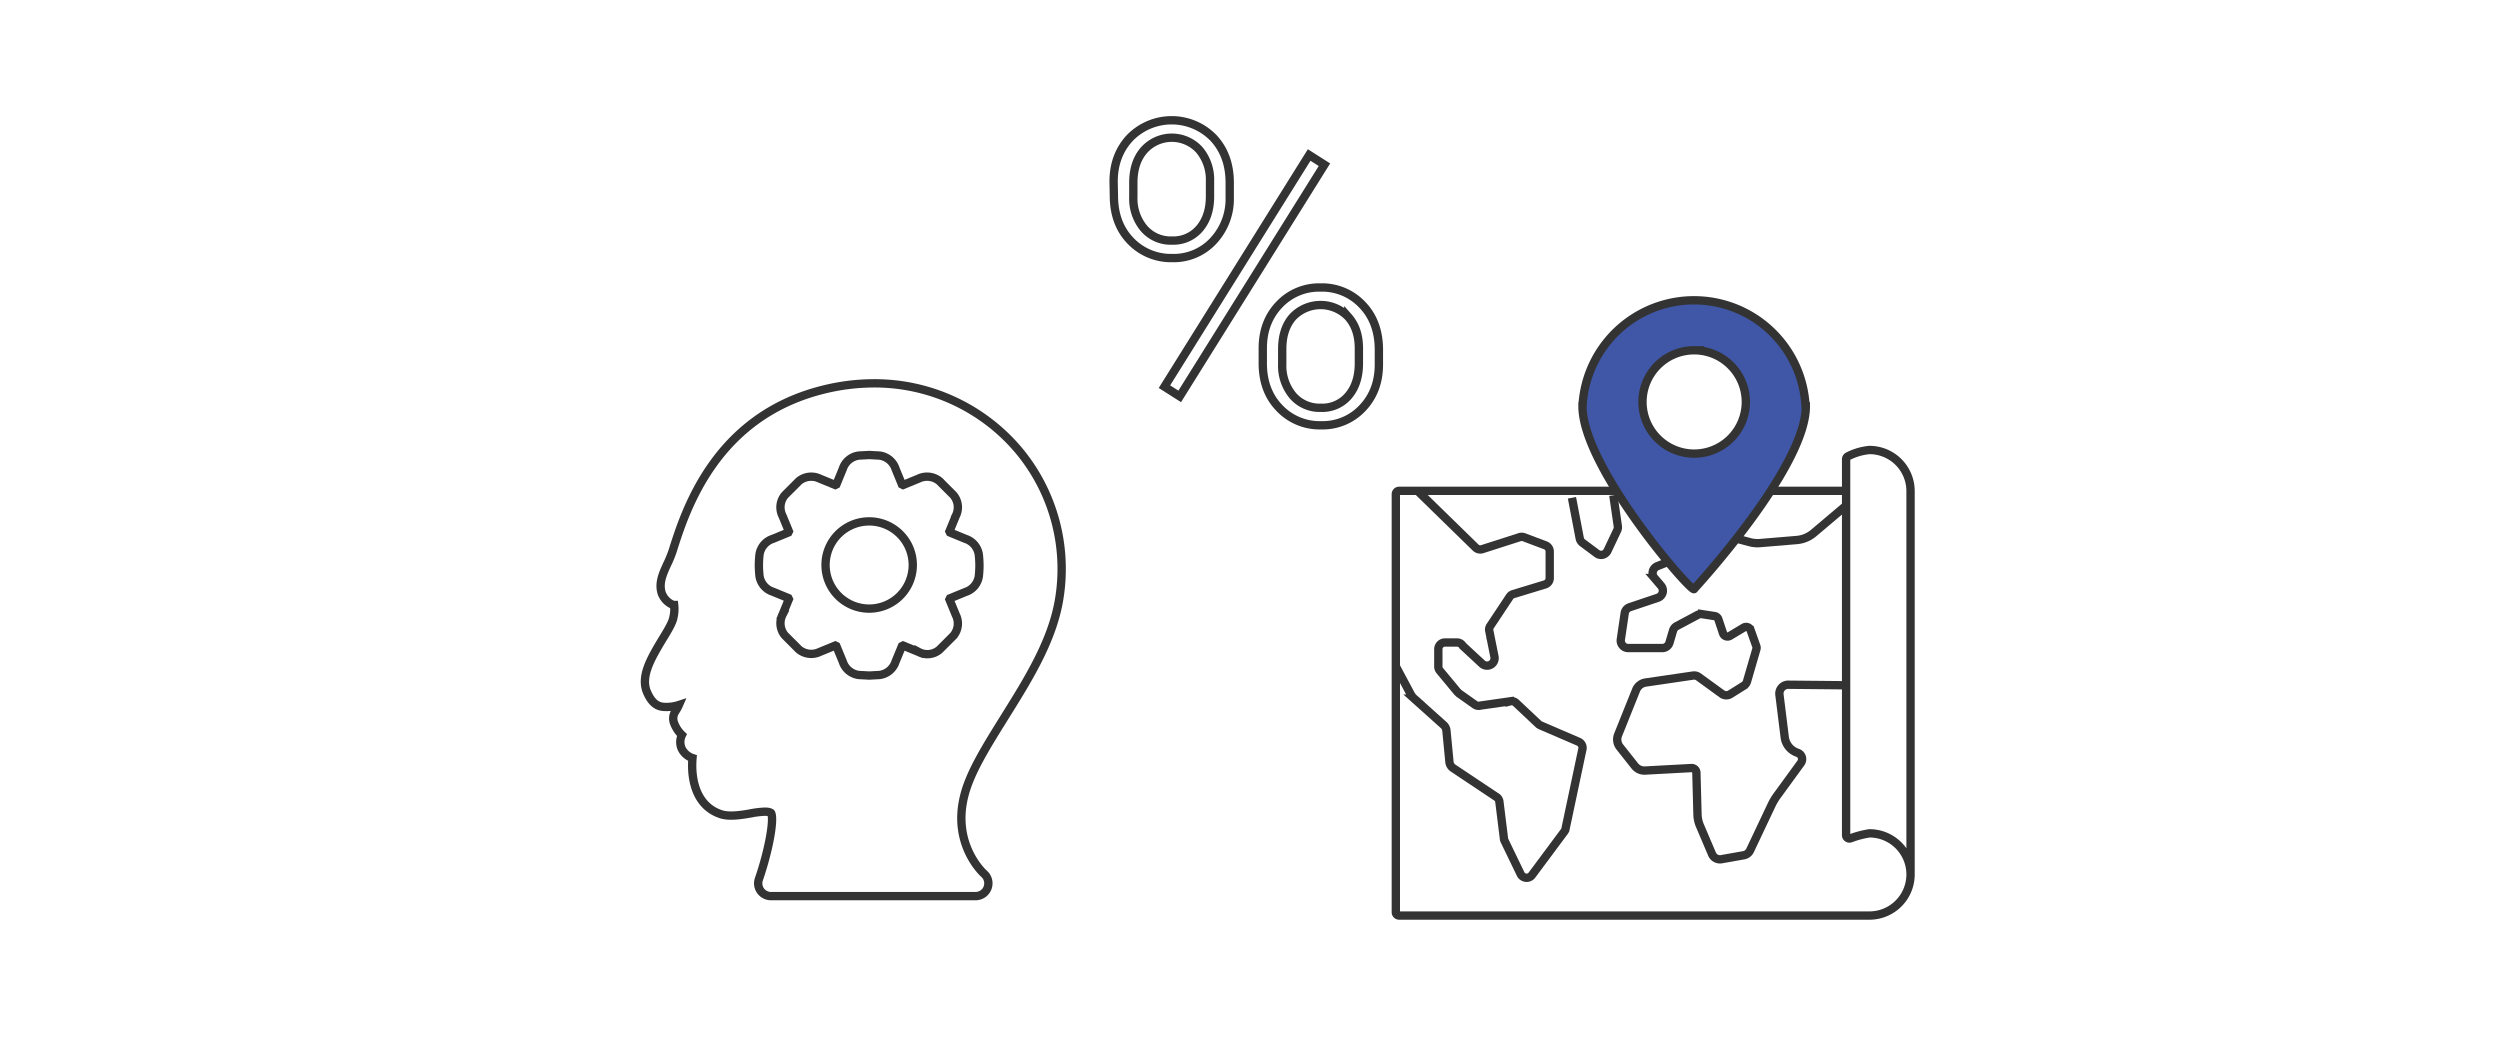 <svg id="Layer_1" data-name="Layer 1" xmlns="http://www.w3.org/2000/svg" viewBox="0 0 900 375"><defs><style>.cls-1,.cls-2{fill:none;}.cls-1,.cls-2,.cls-3{stroke:#333;stroke-width:3px;}.cls-2{stroke-miterlimit:10;}.cls-3{fill:#3f57a6;}</style></defs><title>c-520-3</title><g id="World_Map" data-name="World Map"><path class="cls-1" d="M664.6,246.7l-20.7-.2a3.2,3.2,0,0,0-3.3,3.6l1.9,15.3a6.8,6.8,0,0,0,4.6,5.6,2.4,2.4,0,0,1,1.2,3.7L640,286.1a21.3,21.3,0,0,0-2.1,3.4L630,306.2a3.1,3.1,0,0,1-2.3,1.7l-7.9,1.4a3.1,3.1,0,0,1-3.5-1.9L612,297.3a11,11,0,0,1-.9-4l-.4-15.1a1.7,1.7,0,0,0-1.8-1.7l-16.7.9a4.4,4.4,0,0,1-3.7-1.7l-5.3-6.7a4.4,4.4,0,0,1-.7-4.4l6.5-16.2a4.4,4.4,0,0,1,3.5-2.7l17-2.5a2.7,2.7,0,0,1,2,.5l8.4,6.1a2.7,2.7,0,0,0,3,.1l4.8-3a2.7,2.7,0,0,0,1.2-1.5l3.4-11.7a1.7,1.7,0,0,0,0-1l-2.1-5.9a1.7,1.7,0,0,0-2.4-.9l-5,3a1.7,1.7,0,0,1-2.5-.9l-1.7-5.1a1.7,1.7,0,0,0-1.3-1.1l-4.5-.7a2.7,2.7,0,0,0-1.7.3l-7.5,4a2.7,2.7,0,0,0-1.3,1.6l-1.3,4.4a2.7,2.7,0,0,1-2.6,1.9H586.2a2.7,2.7,0,0,1-2.7-3.1l1.4-9.5a2.7,2.7,0,0,1,1.8-2.1l10.1-3.4a2.7,2.7,0,0,0,1.2-4.3l-2.4-2.8a2.7,2.7,0,0,1,1.1-4.3l7.5-3,10.3-7.5a5.9,5.9,0,0,1,5-.9l10.5,2.8a10.8,10.8,0,0,0,3.7.3l13.2-1.1a10.8,10.8,0,0,0,6-2.5l11.6-9.8"/><path class="cls-1" d="M580.8,178.3l1.6,11a2.7,2.7,0,0,1-.2,1.6l-3.5,7.4a2.7,2.7,0,0,1-1.7,1.4,2.6,2.6,0,0,1-2.2-.5l-5.1-3.8a2.6,2.6,0,0,1-1-1.6l-2.8-14.6"/><path class="cls-1" d="M510.4,176.8l20.8,20.3a2.4,2.4,0,0,0,2.4.6l13.4-4.3a2.4,2.4,0,0,1,1.6,0l7.7,2.9a2.4,2.4,0,0,1,1.6,2.3v9.5a2.4,2.4,0,0,1-1.7,2.3l-11.5,3.5a2.4,2.4,0,0,0-1.2.9l-6.9,10.4a2.4,2.4,0,0,0-.5,1.7l1.9,9.5a2.7,2.7,0,0,1-4.5,2.5l-6.9-6.4a2.4,2.4,0,0,0-2-1.2h-4.4a2.4,2.4,0,0,0-2.4,2.4V240a2.4,2.4,0,0,0,.5,1.4l6.3,7.6.6.6,5.8,4.1a2.4,2.4,0,0,0,2,.3l10.5-1.5a2.4,2.4,0,0,1,2.1.4l8.4,7.9.5.3,13.7,5.9a2.4,2.4,0,0,1,1.4,3l-6.1,28.8-.3.5-11.6,15.6a2.4,2.4,0,0,1-4.1-.1l-5.8-12a2.4,2.4,0,0,1-.3-1.1l-1.6-12.9a2.4,2.4,0,0,0-.8-1.7l-15.9-10.6a3,3,0,0,1-1.3-2.2l-1.1-11.4a3,3,0,0,0-1-1.9l-10.6-9.5a5.6,5.6,0,0,1-1.2-1.5l-5.4-10.1"/><path class="cls-1" d="M687.8,314.8v-138A14.8,14.8,0,0,0,673,162a21.4,21.4,0,0,0-7.8,2.3,1.2,1.2,0,0,0-.6,1V300.7a1.2,1.2,0,0,0,1.6,1.1A33.9,33.9,0,0,1,673,300a14.8,14.8,0,0,1,0,29.6H503.7a1.2,1.2,0,0,1-1.2-1.2V177.9a1.2,1.2,0,0,1,1.2-1.2H664.6"/></g><path class="cls-2" d="M400.9,65.4q0-9.5,5.9-15.8a21,21,0,0,1,30,0q5.9,6.3,5.9,16.2V71a22.1,22.1,0,0,1-5.8,15.6A19.4,19.4,0,0,1,422,92.9a20.1,20.1,0,0,1-15-6.2q-6-6.2-6-16.3ZM408,71a16.7,16.7,0,0,0,3.8,11.2A12.7,12.7,0,0,0,422,86.6a12.3,12.3,0,0,0,9.9-4.4q3.7-4.4,3.7-11.5V65.3a16.7,16.7,0,0,0-3.8-11.3,13.4,13.4,0,0,0-19.9,0Q408,58.4,408,65.8Zm16.7,71.7-5.5-3.5,52.1-83.4,5.5,3.5Zm29.9-17.3q0-9.5,5.9-15.7a19.7,19.7,0,0,1,14.9-6.2,19.9,19.9,0,0,1,15,6.2q6,6.2,6,16.3v5.2q0,9.5-5.9,15.7a19.6,19.6,0,0,1-14.9,6.2,19.9,19.9,0,0,1-15-6.2q-6-6.2-6-16.1Zm7,5.7a16.8,16.8,0,0,0,3.8,11.3,12.7,12.7,0,0,0,10.1,4.4,12.3,12.3,0,0,0,10-4.4q3.7-4.4,3.7-11.6v-5.4q0-7-3.8-11.3a13.8,13.8,0,0,0-20,0q-3.8,4.3-3.8,11.6Z"/><path class="cls-1" d="M366.7,162.1A67.8,67.8,0,0,0,314.5,138a75.6,75.6,0,0,0-17.8,2.2c-39.3,9.6-50,43.7-54.6,58.3a41.7,41.7,0,0,1-2,4.8c-1.5,3.3-3,6.6-1.9,10.2a7.3,7.3,0,0,0,4.2,4.3h.3a13.5,13.5,0,0,1-.3,4.6c-.3,1.8-2.3,5.1-4.1,8-3.8,6.4-7.8,13-5.4,18.7s5.5,5.4,7.5,5.4a14.2,14.2,0,0,0,4-.7,14.5,14.5,0,0,1-1.2,2.2,4.6,4.6,0,0,0-.6,4.1,11.3,11.3,0,0,0,2.9,4.5,5.8,5.8,0,0,0,0,5.1,6.7,6.7,0,0,0,3.8,3.2c-.7,8.4,1.7,17.6,10.5,20.3,2.8.8,6.5.3,10-.3a34.9,34.9,0,0,1,5.5-.7c1.9,0,2.3.5,2.3.5,1.2,2.4-.9,13.7-4.4,23.8a4.6,4.6,0,0,0,4.4,6.1h73.6a4.6,4.6,0,0,0,3-8.1c-.1-.1-11.5-10.3-7.1-27.9,2.1-8.6,8.2-18.2,14.6-28.5,8.3-13.3,16.9-27,19.5-41.8A66.6,66.6,0,0,0,366.7,162.1Z"/><path class="cls-1" d="M347.6,194l-5.6-2.3-.2-.4,2.3-5.6a6.8,6.8,0,0,0-.9-7.5l-.2-.2-4.6-4.6-.2-.2a7,7,0,0,0-7.5-.9l-5.6,2.3-.4-.2-2.3-5.6a7,7,0,0,0-5.8-4.8l-3.7-.2-3.7.2a7,7,0,0,0-5.8,4.8l-2.3,5.6-.4.2-5.6-2.3a7,7,0,0,0-7.5.9l-.2.2-4.6,4.6-.2.2a6.8,6.8,0,0,0-.9,7.5l2.3,5.6-.2.4-5.6,2.3a7,7,0,0,0-4.8,5.8c0,.1-.2,1.8-.2,3.7s.2,3.6.2,3.7a7,7,0,0,0,4.8,5.8l5.6,2.3.2.4-2.3,5.6a6.8,6.8,0,0,0,.9,7.5l.2.2,4.6,4.6.2.2a7,7,0,0,0,7.5.9l5.6-2.3.4.2,2.3,5.6a7,7,0,0,0,5.8,4.8l3.7.2,3.7-.2a7,7,0,0,0,5.8-4.8l2.3-5.6.4-.2,5.6,2.3a6.7,6.7,0,0,0,3.1.8h0a6.7,6.7,0,0,0,4.4-1.6l.2-.2,4.6-4.6.2-.2a6.8,6.8,0,0,0,.9-7.5l-2.3-5.6.2-.4,5.6-2.3a7,7,0,0,0,4.8-5.8c0-.1.2-1.8.2-3.7s-.2-3.6-.2-3.7A7,7,0,0,0,347.6,194Z"/><path class="cls-1" d="M312.9,187.7a15.7,15.7,0,1,0,15.7,15.7A15.7,15.7,0,0,0,312.9,187.7Z"/><path class="cls-3" d="M650.1,146.3c0,22.2-40.2,65.7-40.2,65.7,0,2.6-40.2-43.5-40.2-65.7a40.2,40.2,0,0,1,80.3,0Zm-40.2-20.2a18.6,18.6,0,1,0,18.6,18.6A18.6,18.6,0,0,0,609.9,126.1Z"/></svg>